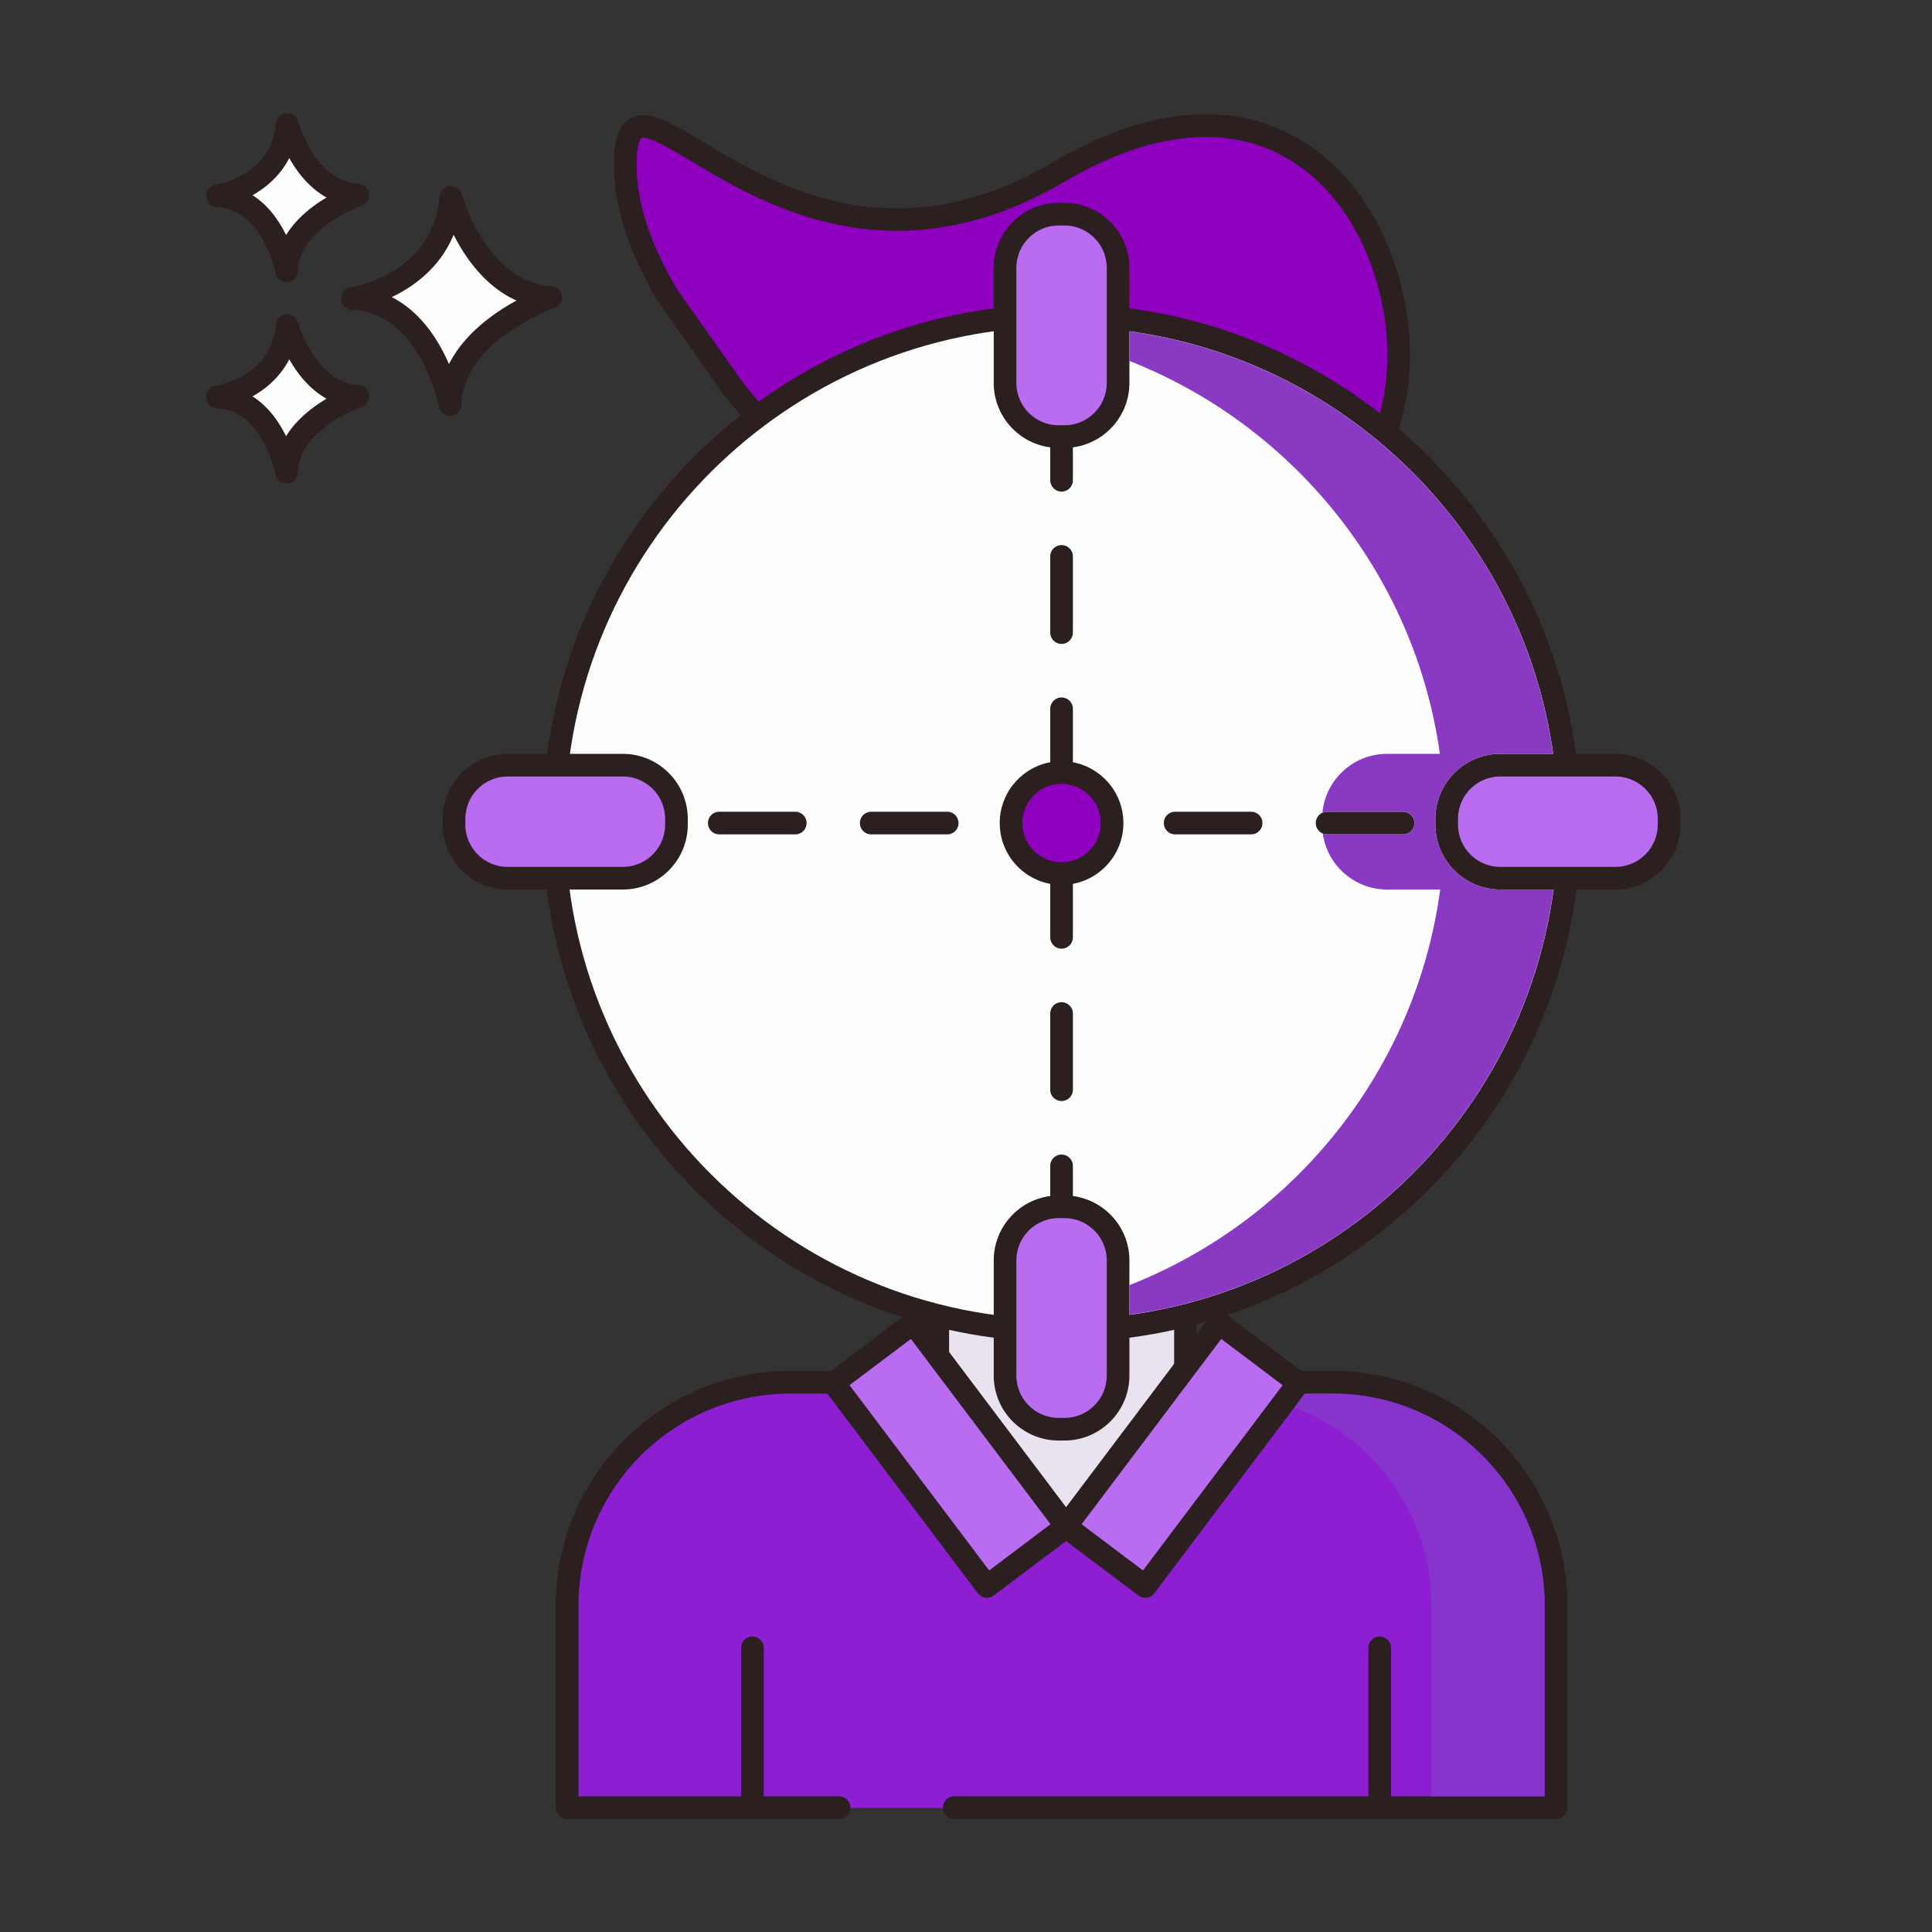 <svg id="SvgjsSvg1001" width="288" height="288" xmlns="http://www.w3.org/2000/svg" version="1.1" xmlns:xlink="http://www.w3.org/1999/xlink" xmlns:svgjs="http://svgjs.com/svgjs"><rect width="100%" height="100%" fill="#333333" stroke="none"/><defs id="SvgjsDefs1002"></defs><g id="SvgjsG1008"><svg xmlns="http://www.w3.org/2000/svg" viewBox="0 0 256 256" width="288" height="288"><path fill="#fdfdfd" d="M59.747 26.154c-.974 11.564-13.024 13.39-13.024 13.39 10.347.486 12.925 14.058 12.925 14.058.221-9.677 13.321-14.202 13.321-14.202-9.813-.587-13.222-13.246-13.222-13.246z" class="colord7e057 svgShape"></path><path fill="#2b1f1f" d="M73.059 37.903c-8.605-.516-11.832-12.025-11.864-12.142a1.51 1.51 0 0 0-1.583-1.102 1.5 1.5 0 0 0-1.359 1.367c-.86 10.217-11.313 11.965-11.755 12.034a1.5 1.5 0 0 0 .154 2.982c9.028.426 11.499 12.719 11.523 12.843a1.5 1.5 0 0 0 2.973-.247c.195-8.509 12.192-12.777 12.313-12.819a1.5 1.5 0 0 0-.402-2.916zM59.493 48.248c-1.357-3.13-3.708-6.907-7.586-8.876 2.931-1.405 6.409-3.913 8.202-8.273 1.551 3.071 4.2 6.881 8.334 8.723-3.008 1.639-6.924 4.405-8.95 8.426z" class="color3a312a svgShape"></path><path fill="#fdfdfd" d="M38.049 43.134c-.689 8.179-9.212 9.471-9.212 9.471 7.318.344 9.142 9.944 9.142 9.944.156-6.844 9.422-10.045 9.422-10.045-6.942-.416-9.352-9.37-9.352-9.37z" class="colord7e057 svgShape"></path><path fill="#2b1f1f" d="M47.49 51.007c-5.766-.346-7.972-8.187-7.994-8.266a1.5 1.5 0 0 0-2.942.266c-.579 6.871-7.647 8.066-7.942 8.113a1.5 1.5 0 0 0 .154 2.982c6.035.284 7.724 8.645 7.739 8.727a1.5 1.5 0 0 0 2.973-.246c.13-5.709 8.331-8.633 8.412-8.661a1.5 1.5 0 0 0-.4-2.915zm-9.584 6.794c-.924-1.885-2.34-3.947-4.447-5.279 1.856-1.041 3.697-2.63 4.871-4.917 1.057 1.874 2.654 3.955 4.941 5.225-1.851 1.1-3.989 2.738-5.365 4.971z" class="color3a312a svgShape"></path><path fill="#fdfdfd" d="M38.049 16.477c-.689 8.179-9.212 9.471-9.212 9.471 7.318.344 9.142 9.944 9.142 9.944.156-6.845 9.422-10.045 9.422-10.045-6.942-.416-9.352-9.37-9.352-9.37z" class="colord7e057 svgShape"></path><path fill="#2b1f1f" d="M47.49 24.349c-5.766-.345-7.972-8.186-7.993-8.265a1.5 1.5 0 0 0-2.942.266c-.579 6.871-7.647 8.066-7.942 8.113a1.5 1.5 0 0 0 .154 2.982c6.035.284 7.724 8.645 7.739 8.727a1.5 1.5 0 0 0 2.974-.246c.13-5.709 8.332-8.634 8.412-8.662a1.499 1.499 0 0 0-.402-2.915zm-9.584 6.795c-.924-1.885-2.34-3.947-4.447-5.279 1.856-1.041 3.697-2.63 4.871-4.917 1.057 1.874 2.654 3.954 4.941 5.224-1.851 1.099-3.989 2.739-5.365 4.972z" class="color3a312a svgShape"></path><path fill="#e9e2ef" d="M176.609 183.172h-19.53V170.48c-5.402 3.745-10.991 5.954-16.415 5.954-5.203 0-10.693-2.231-16.073-6.021h-.331v12.759h-19.542c-16.327 0-29.56 13.234-29.56 29.561v26.788H206.17v-26.788c-.001-16.327-13.234-29.561-29.561-29.561z" class="colorfce8cb svgShape"></path><path fill="#2b1f1f" d="M176.608 181.673h-18.03V170.48a1.499 1.499 0 0 0-2.355-1.232c-5.442 3.773-10.678 5.687-15.56 5.687-4.677 0-9.794-1.934-15.209-5.747a1.502 1.502 0 0 0-.864-.273h-.331a1.5 1.5 0 0 0-1.5 1.5v11.26h-18.042c-17.127 0-31.061 13.934-31.061 31.06v26.788a1.5 1.5 0 0 0 1.5 1.5h36.029a1.5 1.5 0 1 0 0-3H76.657v-25.288c0-15.472 12.588-28.06 28.061-28.06h19.542a1.5 1.5 0 0 0 1.5-1.5v-10.177c5.201 3.278 10.206 4.938 14.904 4.938 4.777 0 9.784-1.576 14.915-4.69v9.93a1.5 1.5 0 0 0 1.5 1.5h19.53c15.473 0 28.061 12.588 28.061 28.06v25.288h-78.235a1.5 1.5 0 1 0 0 3h79.735a1.5 1.5 0 0 0 1.5-1.5v-26.788c-.001-17.13-13.935-31.063-31.062-31.063z" class="color3a312a svgShape"></path><path fill="#8d1ed2" d="M176.609 183.164h-4.673l.122.088-20.315 26.943-10.483-7.898-10.483 7.898-20.315-26.943.121-.088h-5.866c-16.327 0-29.56 13.234-29.56 29.56v26.799H206.17v-26.799c0-16.327-13.234-29.56-29.561-29.56z" class="color8ac6dd svgShape"></path><path fill="#2b1f1f" d="M176.609 181.664h-4.673a1.501 1.501 0 0 0-1.472 1.209l-19.017 25.222-9.286-6.996a1.502 1.502 0 0 0-1.805 0l-9.285 6.996-19.017-25.222a1.5 1.5 0 0 0-1.471-1.209h-5.866c-17.127 0-31.061 13.934-31.061 31.061v26.799a1.5 1.5 0 0 0 1.5 1.5h36.028a1.5 1.5 0 1 0 0-3H76.658v-25.299c0-15.473 12.588-28.061 28.061-28.061h4.93l19.932 26.435c.497.66 1.439.791 2.1.295l9.58-7.219 9.581 7.219a1.501 1.501 0 0 0 2.1-.295l19.931-26.435h3.738c15.473 0 28.061 12.588 28.061 28.061v25.299h-78.236a1.5 1.5 0 1 0 0 3h79.736a1.5 1.5 0 0 0 1.5-1.5v-26.799c-.002-17.127-13.936-31.061-31.063-31.061z" class="color3a312a svgShape"></path><path fill="#2b1f1f" d="M182.823 216.851a1.5 1.5 0 0 0-1.5 1.5v21.173a1.5 1.5 0 0 0 3 0v-21.173a1.5 1.5 0 0 0-1.5-1.5z" class="color3a312a svgShape"></path><path fill="#e9e2ef" d="M140.665 52.684c-28.478 0-51.563 23.086-51.563 51.563 0 28.477 28.524 72.188 51.563 72.188 24.137 0 51.563-43.711 51.563-72.188 0-28.477-23.085-51.563-51.563-51.563z" class="colorfce8cb svgShape"></path><path fill="#2b1f1f" d="M140.665 51.185c-29.259 0-53.063 23.804-53.063 53.062 0 13.838 6.67 32.087 17.408 47.626 11.277 16.319 24.605 26.062 35.655 26.062 11.633 0 24.78-9.502 36.072-26.07 10.48-15.378 16.991-33.624 16.991-47.618.001-29.259-23.803-53.062-53.063-53.062zm33.594 98.991c-10.566 15.504-23.125 24.76-33.594 24.76-10.064 0-22.471-9.259-33.188-24.768-10.409-15.064-16.875-32.66-16.875-45.921 0-27.604 22.458-50.062 50.063-50.062 27.606 0 50.064 22.458 50.064 50.062 0 13.424-6.311 31.023-16.47 45.929z" class="color3a312a svgShape"></path><path fill="#9000bf" d="M194.63 92.329c0-28.18-23.895-51.025-53.37-51.025-29.475 0-53.37 22.845-53.37 51.026 0 2.982.539 5.204 1.542 7.981.473 1.309 8.115-2.871 8.766-3.329 3.254-2.291 5.913-5.396 7.901-8.829a30.123 30.123 0 0 0 2.059-4.333c1.759-4.635 6.539-17.533 11.392-16.521 6.508 1.357 13.885 2.123 21.71 2.123 7.825 0 15.202-.767 21.71-2.123 4.853-1.012 9.633 11.886 11.392 16.521a30.067 30.067 0 0 0 2.059 4.333c3.283 5.679 8.829 11.086 15.575 12.069.017-.326.428-.437.735-.548 2.209-.803 1.899-5.575 1.899-7.345z" class="color87796f svgShape"></path><path fill="#2b1f1f" d="m196.136 92.905-.006-.576c0-28.963-24.614-52.525-54.87-52.525-30.255 0-54.87 23.563-54.87 52.526 0 3.31.625 5.702 1.631 8.489.196.542.635.956 1.207 1.137.187.059.404.086.645.086 2.854 0 9.127-3.79 9.189-3.834 3.256-2.293 6.139-5.511 8.337-9.308a31.71 31.71 0 0 0 2.161-4.549l.111-.292c5.284-13.94 8.26-15.569 9.573-15.292 6.86 1.43 14.267 2.154 22.016 2.154 7.749 0 15.157-.725 22.018-2.154 1.307-.288 4.288 1.354 9.569 15.283l.114.3a31.542 31.542 0 0 0 2.162 4.553c4.102 7.094 10.328 11.88 16.656 12.803a1.484 1.484 0 0 0 1.438-.614l.025-.009c2.998-1.088 2.931-5.7 2.894-8.178zm-3.991 5.384c-.149.053-.416.146-.691.315-5.17-1.059-10.256-5.19-13.731-11.201a28.548 28.548 0 0 1-1.956-4.116l-.113-.3c-3.452-9.104-7.705-18.256-12.987-17.157-6.66 1.388-13.861 2.092-21.405 2.092-7.544 0-14.745-.704-21.403-2.092-5.299-1.094-9.539 8.057-12.991 17.166l-.11.291a28.464 28.464 0 0 1-1.955 4.113c-1.98 3.421-4.562 6.31-7.462 8.352-.895.607-5.023 2.729-6.789 3.213-.723-2.139-1.16-4.09-1.16-6.635 0-27.309 23.269-49.526 51.87-49.526 28.602 0 51.87 22.217 51.87 49.525l.007.62c.06 4.311-.55 5.18-.994 5.34z" class="color3a312a svgShape"></path><path fill="#ba6cf1" d="m110.475 183.243 10.527-7.933 20.309 26.947-10.527 7.934z" class="colorf16c7a svgShape"></path><path fill="#2b1f1f" d="m142.501 201.358-20.308-26.946a1.501 1.501 0 0 0-2.101-.296l-10.527 7.934a1.496 1.496 0 0 0-.295 2.1l20.308 26.946a1.505 1.505 0 0 0 1.198.598c.324 0 .642-.104.902-.302l10.526-7.934a1.499 1.499 0 0 0 .297-2.1zm-11.43 6.736-18.503-24.551 8.132-6.128 18.502 24.551-8.131 6.128z" class="color3a312a svgShape"></path><path fill="#ba6cf1" d="m141.224 202.27 20.31-26.946 10.526 7.934-20.31 26.946z" class="colorf16c7a svgShape"></path><path fill="#2b1f1f" d="M173.538 183.039a1.503 1.503 0 0 0-.583-.989l-10.527-7.934a1.5 1.5 0 0 0-2.101.296l-20.308 26.946a1.5 1.5 0 0 0 .296 2.101l10.526 7.934a1.497 1.497 0 0 0 2.1-.296l20.309-26.946c.24-.318.344-.717.288-1.112zm-22.089 25.055-8.131-6.128 18.502-24.551 8.132 6.128-18.503 24.551zm-51.751 8.757a1.5 1.5 0 0 0-1.5 1.5v21.173a1.5 1.5 0 1 0 3 0v-21.173a1.5 1.5 0 0 0-1.5-1.5z" class="color3a312a svgShape"></path><path fill="#9000bf" d="M140.296 22.783C103.948 44.167 82.85 3.061 82.85 21.807c0 5.925 2.387 11.835 5.521 17.213l8.675 12.297c8.753 11.021 19.223 22.772 31.868 26.367 20.368 5.791 56.418-1.433 56.418-30.749 0-18.746-15.712-41.403-45.036-24.152z" class="color87796f svgShape"></path><path fill="#2b1f1f" d="M171.93 18.306c-6.24-3.571-16.927-5.915-32.395 3.185-21.144 12.438-36.888 2.996-46.295-2.646-4.471-2.681-7.424-4.45-9.719-3.153-1.924 1.09-2.171 3.842-2.171 6.117 0 5.48 1.872 11.357 5.725 17.967.022.038.045.074.07.109l8.675 12.298c.016.023.033.046.051.068 9.375 11.806 19.818 23.233 32.633 26.877 4.305 1.225 9.365 1.896 14.679 1.896 10.821 0 22.698-2.785 31.41-9.365 8.006-6.048 12.238-14.597 12.238-24.723.001-10.009-4.607-22.744-14.901-28.63zm.855 50.958c-12.208 9.222-31.105 10.491-43.46 6.979-11.988-3.409-22.021-14.423-31.078-25.824l-8.612-12.21c-3.556-6.115-5.285-11.48-5.285-16.4 0-3.104.623-3.492.649-3.507.767-.439 4.196 1.616 6.697 3.116 9.324 5.592 26.678 16.001 49.359 2.659 11.261-6.624 21.422-7.721 29.384-3.167 9.251 5.291 13.392 16.884 13.392 26.026.001 9.279-3.716 16.792-11.046 22.328z" class="color3a312a svgShape"></path><path fill="#8634cc" d="M176.614 184.668h-3.74l-1.36 1.8c10.6 4.01 18.16 14.27 18.16 26.26v25.29h15v-25.29c0-15.479-12.59-28.06-28.06-28.06z" class="color6ca8bf svgShape"></path><circle cx="140.664" cy="109.06" r="67.281" fill="#fdfdfd" transform="rotate(-13.286 140.631 109.041)" class="colord7e057 svgShape"></circle><path fill="#2b1f1f" d="M140.664 40.278c-37.926 0-68.782 30.855-68.782 68.781s30.856 68.781 68.782 68.781c37.926 0 68.781-30.855 68.781-68.781s-30.855-68.781-68.781-68.781zm0 134.563c-36.272 0-65.782-29.51-65.782-65.781s29.51-65.781 65.782-65.781c36.271 0 65.781 29.51 65.781 65.781s-29.509 65.781-65.781 65.781z" class="color3a312a svgShape"></path><path fill="#ba6cf1" d="M141.043 28.378h-.76a7.11 7.11 0 0 0-7.109 7.109V50.74a7.11 7.11 0 0 0 7.109 7.109h.76a7.11 7.11 0 0 0 7.109-7.109V35.487a7.11 7.11 0 0 0-7.109-7.109z" class="colorf16c7a svgShape"></path><path fill="#2b1f1f" d="M141.044 26.879h-.761c-4.747 0-8.608 3.861-8.608 8.608V50.74c0 4.747 3.861 8.608 8.608 8.608h.761c4.747 0 8.608-3.861 8.608-8.608V35.487c0-4.747-3.861-8.608-8.608-8.608zm5.608 23.861a5.614 5.614 0 0 1-5.608 5.608h-.761a5.614 5.614 0 0 1-5.608-5.608V35.487a5.614 5.614 0 0 1 5.608-5.608h.761a5.614 5.614 0 0 1 5.608 5.608V50.74z" class="color3a312a svgShape"></path><path fill="#ba6cf1" d="M141.043 159.908h-.76a7.11 7.11 0 0 0-7.109 7.109v15.253a7.108 7.108 0 0 0 7.109 7.108h.76a7.109 7.109 0 0 0 7.109-7.108v-15.253a7.11 7.11 0 0 0-7.109-7.109z" class="colorf16c7a svgShape"></path><path fill="#2b1f1f" d="M141.044 158.408h-.761c-4.747 0-8.608 3.861-8.608 8.608v15.253c0 4.747 3.861 8.609 8.608 8.609h.761c4.747 0 8.608-3.862 8.608-8.609v-15.253c0-4.746-3.861-8.608-8.608-8.608zm5.608 23.862a5.615 5.615 0 0 1-5.608 5.609h-.761a5.615 5.615 0 0 1-5.608-5.609v-15.253a5.614 5.614 0 0 1 5.608-5.608h.761a5.614 5.614 0 0 1 5.608 5.608v15.253z" class="color3a312a svgShape"></path><path fill="#ba6cf1" d="M214.055 101.39h-15.253a7.109 7.109 0 0 0-7.109 7.108v.76a7.11 7.11 0 0 0 7.109 7.109h15.253a7.108 7.108 0 0 0 7.108-7.109v-.76a7.108 7.108 0 0 0-7.108-7.108z" class="colorf16c7a svgShape"></path><path fill="#2b1f1f" d="M214.055 99.89h-15.253c-4.747 0-8.608 3.862-8.608 8.609v.76c0 4.747 3.861 8.608 8.608 8.608h15.253c4.747 0 8.609-3.861 8.609-8.608v-.76c0-4.747-3.862-8.609-8.609-8.609zm5.609 9.369a5.615 5.615 0 0 1-5.609 5.608h-15.253a5.614 5.614 0 0 1-5.608-5.608v-.76a5.615 5.615 0 0 1 5.608-5.609h15.253a5.616 5.616 0 0 1 5.609 5.609v.76z" class="color3a312a svgShape"></path><path fill="#ba6cf1" d="M82.525 101.39H67.272a7.109 7.109 0 0 0-7.109 7.108v.76a7.11 7.11 0 0 0 7.109 7.109h15.253a7.11 7.11 0 0 0 7.109-7.109v-.76a7.109 7.109 0 0 0-7.109-7.108z" class="colorf16c7a svgShape"></path><path fill="#2b1f1f" d="M82.525 99.89H67.272c-4.747 0-8.608 3.862-8.608 8.609v.76c0 4.747 3.862 8.608 8.608 8.608h15.253c4.747 0 8.608-3.861 8.608-8.608v-.76c.001-4.747-3.861-8.609-8.608-8.609zm5.609 9.369a5.614 5.614 0 0 1-5.608 5.608H67.272a5.615 5.615 0 0 1-5.608-5.608v-.76a5.615 5.615 0 0 1 5.608-5.609h15.253a5.616 5.616 0 0 1 5.608 5.609v.76zm52.53-52.125a1.5 1.5 0 0 0-1.5 1.5v5a1.5 1.5 0 0 0 3 0v-5a1.5 1.5 0 0 0-1.5-1.5zm0 55.472a1.5 1.5 0 0 0-1.5 1.5v10.095a1.5 1.5 0 0 0 3 0v-10.095a1.5 1.5 0 0 0-1.5-1.5zm0 20.19a1.5 1.5 0 0 0-1.5 1.5v10.095a1.5 1.5 0 0 0 3 0v-10.095a1.5 1.5 0 0 0-1.5-1.5zm0-60.567a1.5 1.5 0 0 0-1.5 1.5v10.095a1.5 1.5 0 0 0 3 0V73.729a1.5 1.5 0 0 0-1.5-1.5zm0 20.189a1.5 1.5 0 0 0-1.5 1.5v10.095a1.5 1.5 0 0 0 3 0V93.918a1.5 1.5 0 0 0-1.5-1.5zm0 60.567a1.5 1.5 0 0 0-1.5 1.5v5a1.5 1.5 0 0 0 3 0v-5a1.5 1.5 0 0 0-1.5-1.5zm-15.153-45.425h-10.067a1.5 1.5 0 1 0 0 3h10.067a1.5 1.5 0 1 0 0-3zm-20.134 0H95.31a1.5 1.5 0 1 0 0 3h10.067a1.5 1.5 0 1 0 0-3zm80.537 0h-10.067a1.5 1.5 0 0 0 0 3h10.067a1.5 1.5 0 0 0 0-3zm-40.269 0h-10.067a1.5 1.5 0 0 0 0 3h10.067a1.5 1.5 0 0 0 0-3zm20.135 0h-10.067a1.5 1.5 0 0 0 0 3h10.067a1.5 1.5 0 0 0 0-3z" class="color3a312a svgShape"></path><circle cx="140.664" cy="109.06" r="6.694" fill="#9000bf" class="color87796f svgShape"></circle><path fill="#2b1f1f" d="M140.664 100.866c-4.519 0-8.194 3.676-8.194 8.193 0 4.519 3.676 8.194 8.194 8.194 4.518 0 8.193-3.676 8.193-8.194 0-4.517-3.675-8.193-8.193-8.193zm0 13.388a5.2 5.2 0 0 1-5.194-5.194 5.2 5.2 0 0 1 5.194-5.193 5.2 5.2 0 0 1 5.193 5.193 5.2 5.2 0 0 1-5.193 5.194z" class="color3a312a svgShape"></path><path fill="#8939c2" d="M198.804 117.868c-4.75 0-8.61-3.86-8.61-8.61v-.76c0-4.75 3.86-8.61 8.61-8.61h6.99c-4.07-29.01-27.11-51.99-56.14-55.98v3.92c21.7 8.53 37.8 28.27 41.14 52.06h-6.99c-4.48 0-8.17 3.43-8.58 7.81.19-.09.4-.14.62-.14h10.07c.83 0 1.5.67 1.5 1.5s-.67 1.5-1.5 1.5h-10.07c-.2 0-.4-.04-.57-.12.58 4.19 4.18 7.43 8.53 7.43h7.03c-3.22 23.95-19.37 43.85-41.18 52.42v3.92c29.15-4 52.26-27.17 56.18-56.34h-7.03z" class="colorb9c239 svgShape"></path></svg></g></svg>